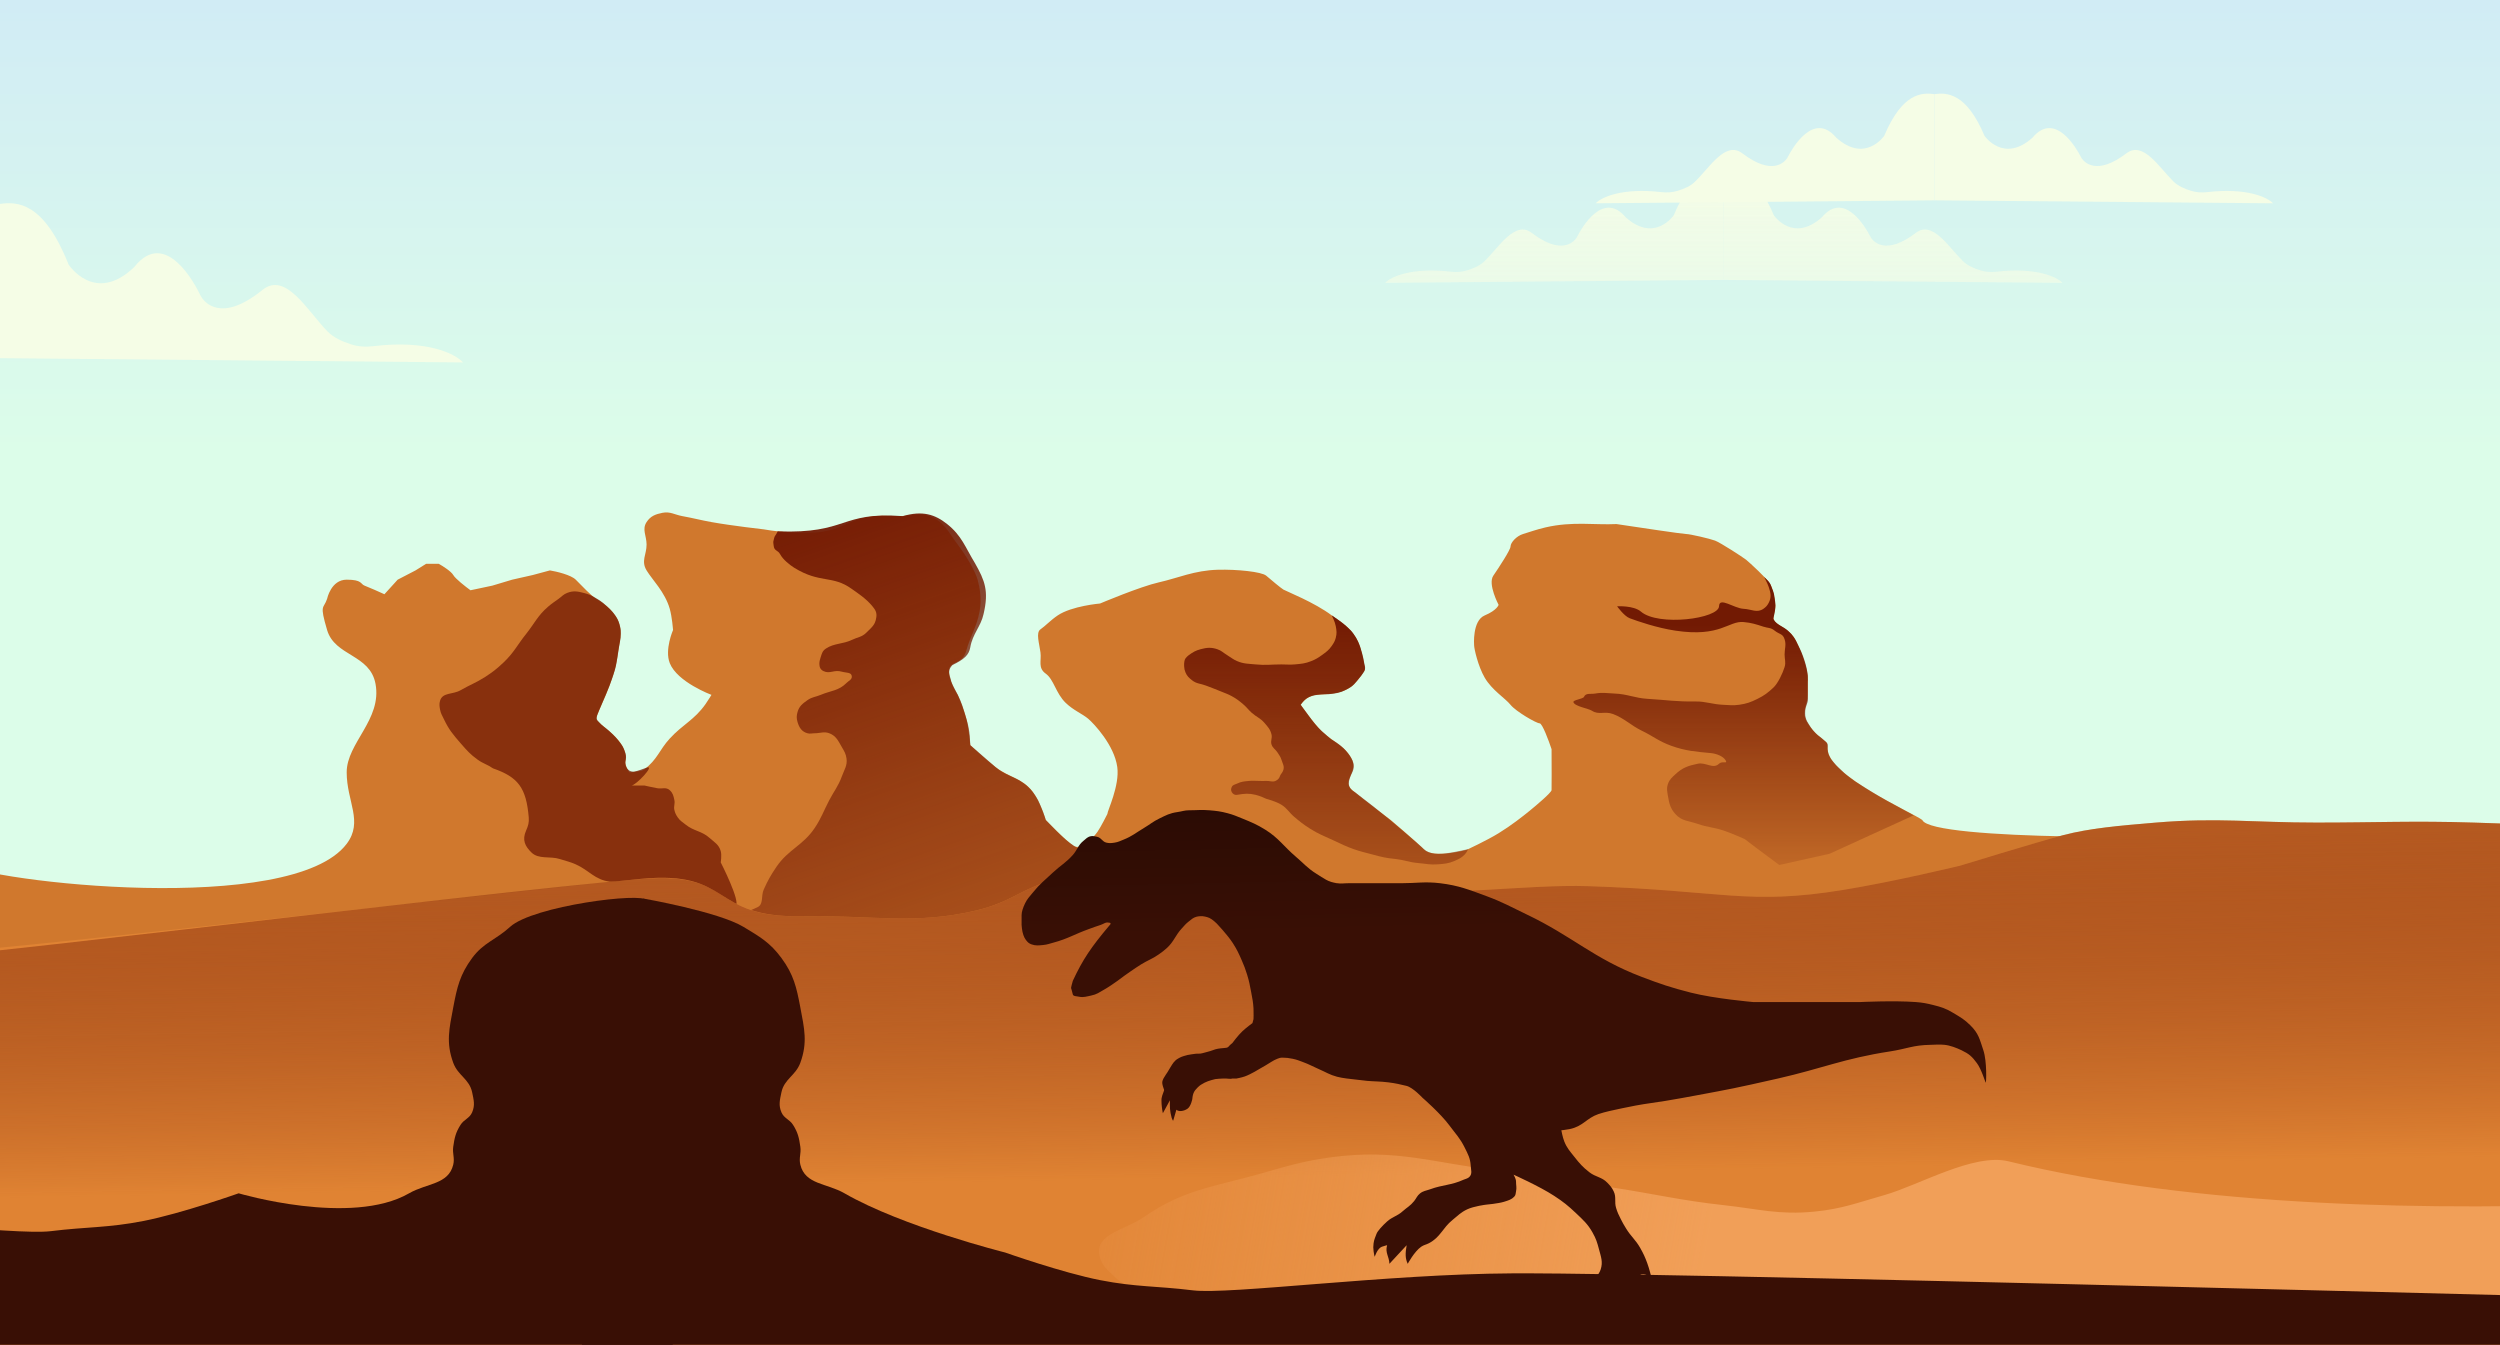 <svg width="7689" height="4136" viewBox="0 0 7689 4136" fill="none" xmlns="http://www.w3.org/2000/svg">
<rect x="0" y="0" width="7689" height="4136" fill="#808080" stroke="none"/>
<g clip-path="url(#clip0_894_2655)">
<rect width="7689" height="4136" fill="url(#paint0_linear_894_2655)"/>
<path d="M1066.27 1782.85C1114.53 1782.85 1108.21 1796.29 1121.24 1801.17C1134.27 1806.06 1167.39 1820.85 1182.33 1827.64L1223.05 1782.85L1278.02 1754.34L1310.6 1733.98H1349.29C1361.5 1740.77 1387.57 1757.19 1394.08 1768.59C1400.6 1780 1432.09 1804.57 1447.02 1815.42L1514.21 1801.17L1575.29 1782.85L1638.41 1768.59L1691.35 1754.34C1711.71 1757.74 1756.1 1768.19 1770.76 1782.85C1789.09 1801.17 1819.63 1833.75 1833.88 1841.89C1848.13 1850.04 1883.67 1873.1 1899.04 1905.01C1918.36 1945.13 1904.28 1974.82 1899.04 2019.04C1889.75 2097.44 1833.88 2194.14 1833.88 2210.43C1833.88 2226.72 1935.69 2275.59 1923.47 2340.74C1920.83 2354.83 1935.69 2375.36 1935.69 2375.36C1935.69 2375.36 1971.82 2373.69 1980.48 2367.21C2022.46 2335.78 2027.05 2307.29 2059.89 2271.51C2100.2 2227.6 2135.52 2214.38 2169.84 2165.64C2177.46 2154.82 2188.16 2137.13 2188.16 2137.13C2188.16 2137.13 2082.96 2098 2059.89 2039.4C2043.58 1997.96 2070.07 1937.59 2070.07 1937.59C2070.07 1937.59 2067 1897.19 2059.89 1872.44C2045.02 1820.66 2006.27 1783.53 1988.62 1754.34C1970.98 1725.16 1988.62 1705.94 1988.62 1674.93C1988.62 1647.9 1973.83 1628.33 1988.62 1605.71C2000.72 1587.21 2015.83 1581.54 2037.49 1577.2C2061.2 1572.45 2074.78 1583.05 2098.58 1587.38C2133.71 1593.77 2153.02 1599.35 2188.16 1605.71C2250.57 1616.99 2349.02 1628.1 2349.02 1628.1C2349.02 1628.1 2483.07 1652.86 2562.81 1628.1C2598.82 1616.92 2617.79 1602.38 2654.43 1593.49C2698.48 1582.81 2721.1 1587.38 2766.42 1587.38C2802.2 1587.38 2824.2 1575.76 2858.04 1587.38C2903.78 1603.09 2916.32 1636.45 2945.6 1674.93C2974.92 1713.47 2999.89 1758.41 3006.68 1782.85C3013.47 1807.28 3019.86 1842.86 3012.79 1880.58C3003.37 1930.87 2984.28 1955.92 2972.07 2000.71C2959.85 2045.51 2922.66 2031.47 2919.13 2059.76C2915.17 2091.45 2945.6 2137.13 2945.6 2137.13C2945.6 2137.13 2964.52 2180.95 2972.07 2210.43C2980.04 2241.59 2984.28 2291.88 2984.28 2291.88C2984.28 2291.88 3030.01 2334.57 3061.66 2359.07C3103.85 2391.74 3142.85 2392.32 3175.68 2434.4C3198.87 2464.13 3216.4 2521.96 3216.4 2521.96C3216.4 2521.96 3276.8 2585.08 3301.92 2601.36C3327.03 2617.65 3365.04 2572.86 3375.22 2558.61C3385.4 2544.35 3405.76 2503.63 3405.76 2503.63C3405.76 2493.86 3444.09 2416.24 3436.3 2359.07C3427.14 2291.91 3364.36 2225.36 3346.71 2210.43C3329.07 2195.5 3301.21 2184.63 3277.48 2161.56C3247.12 2132.05 3241.2 2089.75 3216.4 2071.97C3191.6 2054.2 3203.41 2032.84 3200.11 2006.82C3196.61 1979.21 3185.18 1945.74 3200.11 1935.56C3215.04 1925.37 3231.02 1907.65 3253.05 1892.8C3296.43 1863.55 3383.36 1856.15 3383.36 1856.15C3383.36 1856.15 3506.89 1803.89 3564.57 1790.99C3622.26 1778.1 3673.45 1754.19 3745.79 1752.31C3804.25 1750.78 3880.17 1758.41 3894.43 1770.63C3908.68 1782.85 3939.22 1808.5 3947.36 1813.39C3955.51 1818.28 4043.56 1853.03 4096 1892.8C4126.94 1916.26 4148.69 1927.08 4169.3 1959.99C4190.81 1994.33 4197.81 2059.76 4197.81 2059.76C4197.81 2059.76 4177.23 2095.1 4157.08 2110.66C4122.14 2137.67 4077 2133.74 4047.13 2137.13C4017.27 2140.52 4000.3 2167.67 4000.3 2167.67C4000.3 2167.67 4040.41 2226.1 4067.49 2251.15C4105.24 2286.06 4140.66 2296.22 4159.12 2338.71C4175.28 2375.9 4125.86 2402.5 4159.12 2430.33C4192.38 2458.16 4277.21 2521.96 4277.21 2521.96C4277.21 2521.96 4352.55 2585.75 4381.06 2613.58C4409.56 2641.41 4511.37 2613.58 4511.37 2613.58C4511.37 2613.58 4572.43 2585.2 4609.1 2562.68C4648.41 2538.54 4683.08 2511.1 4704.8 2493.45C4726.52 2475.8 4770.36 2438.48 4771.99 2430.33C4771.99 2430.33 4772.67 2342.78 4771.99 2304.09C4763.17 2277.62 4743.48 2224.68 4735.34 2224.68C4725.16 2224.68 4662.04 2188.03 4645.75 2167.67C4629.46 2147.31 4588.99 2123.07 4566.34 2084.19C4545.71 2048.78 4533.76 1994.6 4533.76 1984.42C4533.76 1984.42 4527.66 1909.09 4566.34 1892.8C4605.03 1876.51 4609.1 1860.22 4609.1 1860.22C4609.1 1860.22 4575.17 1796.42 4592.81 1770.63C4610.46 1744.84 4645.75 1690.81 4645.75 1681.04C4645.75 1668.82 4664.07 1648.46 4684.44 1642.36C4704.8 1636.25 4726.21 1628.33 4753.66 1621.99C4836.66 1602.85 4905.01 1615.21 4971.53 1611.81C5038.72 1621.99 5175.55 1642.36 5185.32 1642.36C5197.54 1642.36 5258.62 1656.61 5274.91 1662.72C5291.2 1668.82 5360.43 1713.62 5370.61 1721.76C5380.79 1729.91 5435.76 1780.81 5443.91 1795.06C5452.05 1809.32 5458.16 1837.82 5460.19 1860.22C5462.23 1882.62 5445.94 1898.91 5460.19 1913.16C5474.45 1927.41 5500.92 1935.56 5517.21 1959.99C5533.49 1984.42 5559.96 2057.72 5559.96 2084.19V2137.13C5559.96 2167.67 5537.57 2190.07 5559.96 2224.68C5582.36 2259.3 5602.72 2269.48 5610.87 2277.62C5619.01 2285.77 5620.81 2281.6 5621.05 2304.09C5621.92 2385.28 5883.05 2499.88 5912.21 2521.96C5938.8 2586.81 6766.69 2578.05 6793.5 2562.68C6830.64 2541.39 6858.66 2607.47 6956.39 2650.23C7054.12 2692.99 7172.22 2754.07 7200.72 2770.36C7223.53 2783.39 6493.86 3429.38 6618.74 3704.94L-156 3752.5L-128.444 2654.68C-139.607 2648.03 -140.219 2641.95 -128 2637L-128.444 2654.68C-29.532 2713.65 897.718 2818.36 1066.27 2595.26C1118.03 2526.73 1066.27 2465.62 1066.27 2375.36C1066.27 2285.09 1175.19 2213.34 1155 2103.5C1138.12 2011.62 1030 2019.04 1006 1937.59C982 1856.15 995.141 1874.47 1006 1841.89C1006 1841.89 1018 1782.85 1066.27 1782.85Z" fill="#D0782D"/>
<path d="M2892.66 2937.32C2955.22 2942.23 2950.56 2982.04 3012.79 2973.98C3070.78 2966.46 3096.98 2938.75 3151.24 2916.96C3205.92 2895.01 3313.74 2952.19 3360.96 2916.96C3383.05 2900.49 3780.6 2939.34 3796.69 2916.96C3832.29 2867.45 3768.18 2876.24 3768.18 2876.24C3737.11 2907.65 3552.36 2750 3316.17 2609.51C3279.43 2587.66 3263.87 2570.81 3216.4 2521.96C3216.4 2521.96 3210.06 2500.3 3204.18 2487.34C3197.11 2471.75 3196.47 2466.24 3187.89 2452.73C3175.51 2433.21 3165.98 2421.37 3147.17 2407.94C3118.67 2387.58 3090.43 2384.01 3061.65 2359.07C3031.11 2332.6 2984.28 2291.88 2984.28 2291.88C2982.67 2248.71 2979.05 2231.14 2965.96 2190.07C2950.66 2133.65 2928.29 2113.86 2923.2 2086.23C2916.66 2066.98 2917.74 2057.96 2929.31 2045.51C2964.85 2027.92 2980.21 2014.97 2984.28 1990.53C2990.98 1950.33 3017.04 1925.84 3025 1888.73C3041.81 1817.63 3029.07 1785.83 2998.53 1731.95C2968.54 1682.8 2958.09 1647.66 2913.02 1611.82C2875.49 1581.97 2837.3 1569.75 2776.6 1587.38C2581.13 1573.13 2609.64 1642.36 2391.77 1634.21C2391.77 1634.21 2388.88 1641.16 2383.63 1648.47C2380.92 1652.23 2381.06 1656.3 2379.56 1660.68C2377.24 1667.46 2378.79 1671.89 2379.56 1679.01C2381.29 1695.02 2392.45 1691.21 2399.92 1705.48C2407.59 1720.14 2428.6 1737.51 2442.68 1746.2C2522.76 1795.65 2559.74 1767.89 2619.82 1811.36C2639.41 1825.53 2662.58 1839.86 2682.94 1864.29C2692.61 1875.9 2697.33 1883.96 2695.15 1898.91C2691.71 1922.58 2681.42 1928.72 2664.61 1945.74C2650.87 1959.65 2637.39 1959.55 2619.82 1968.14C2592.97 1981.25 2565.23 1977.98 2540.41 1994.61C2529.58 2001.86 2528.16 2008.68 2524.12 2021.07C2521.9 2027.88 2520.05 2034.28 2520.05 2041.44C2520.05 2051.77 2523.35 2059.38 2532.27 2063.83C2552.63 2074.01 2564.89 2058.62 2589.28 2065.87C2601.89 2069.62 2618.91 2066.99 2619.82 2080.12C2620.52 2090.28 2610.69 2093.24 2603.53 2100.48C2579.52 2124.77 2555.61 2123.9 2524.12 2137.13C2508.33 2143.77 2497.36 2143.5 2483.4 2153.42C2468.21 2164.21 2457.79 2172.11 2452.86 2190.07C2449.7 2201.57 2449.51 2209.17 2452.86 2220.61C2457.92 2237.92 2466.02 2250.44 2483.4 2255.23C2491.83 2257.55 2497.05 2255.23 2505.8 2255.23C2523.29 2255.23 2534.23 2249.03 2550.59 2255.23C2571.65 2263.2 2577.97 2278.51 2589.28 2297.99C2596.62 2310.63 2601.53 2318.12 2603.53 2332.6C2606.56 2354.57 2596.84 2366.72 2589.28 2387.58C2578.24 2418 2565.66 2432.23 2550.59 2460.88C2533.04 2494.24 2526.75 2515.05 2505.8 2546.39C2469.22 2601.08 2424.57 2612.04 2387.7 2666.52C2370.35 2692.17 2361.66 2707.48 2349.02 2735.75C2339.67 2756.65 2349.65 2781.6 2328.65 2790.72C2117.41 2882.47 2072 2911.14 2157.62 2908.82C2170.04 2908.48 2169.28 2924.39 2177.98 2933.25C2191.47 2946.99 2199.81 2954.51 2216.67 2963.79C2288.14 3003.16 2540.44 2927.69 2619.82 2908.82C2655.48 2900.34 2687.18 2920.58 2723.66 2916.96C2789.81 2910.41 2826.86 2932.17 2892.66 2937.32Z" fill="url(#paint1_linear_894_2655)"/>
<path d="M5401.15 2607.47L5472.41 2660.41L5627.16 2625.8L5885.74 2507.7L5800.23 2460.87C5766.83 2442.58 5706.57 2403.86 5706.57 2403.86C5706.57 2403.86 5680.68 2386.79 5663.81 2369.25C5657.94 2363.14 5649.39 2356.4 5643.45 2348.89C5637.43 2341.27 5630.95 2335.42 5627.16 2326.49C5624.89 2321.16 5623.09 2318.34 5623.09 2316.31C5623.09 2313.13 5620.04 2305.55 5621.05 2300.02C5621.5 2297.55 5621.49 2292.18 5621.05 2289.84C5619.89 2283.74 5613.69 2280.27 5608.83 2275.59C5600.33 2267.37 5592.23 2263.38 5584.4 2255.23C5574.92 2245.36 5571.34 2240.89 5564.04 2228.76C5559.46 2221.14 5556.2 2216.97 5553.86 2208.39C5552.38 2202.97 5551.74 2199.76 5551.82 2194.14C5551.93 2186.81 5551.8 2183.54 5553.86 2175.82C5555.88 2168.25 5558.74 2163.19 5559.97 2155.46C5560.71 2150.74 5559.97 2148.01 5559.97 2143.24V2096.41C5559.97 2096.41 5560.82 2087.59 5559.97 2078.08C5558.49 2061.76 5554.8 2046.86 5549.78 2031.25C5543.45 2011.57 5538.7 2000.86 5529.42 1982.39C5524.95 1973.48 5522.93 1968.14 5517.21 1959.99C5511.06 1951.23 5506.9 1946.71 5498.88 1939.63C5483.24 1925.82 5465.76 1922.41 5456.12 1907.05C5453.4 1902.71 5454.33 1901.43 5454.33 1901.43C5454.33 1901.43 5460.45 1878.03 5460.44 1862.74C5460.43 1853.96 5459.31 1848.53 5458.16 1839.86C5456.51 1827.4 5454.97 1820.87 5450.02 1809.32C5446.51 1801.15 5446.02 1796.76 5439.84 1788.96C5435.65 1783.67 5425.58 1774.7 5425.58 1774.7C5425.58 1774.7 5434.47 1789.59 5439.83 1805.24C5446.02 1823.3 5448.8 1837.26 5439.83 1854.11C5435.34 1862.57 5431.38 1866.94 5423.55 1872.44C5404.02 1886.13 5386.29 1873.58 5362.46 1872.44C5332.9 1871.01 5287.7 1834.71 5287.13 1864.29C5286.38 1903.03 5100.44 1927.16 5046.86 1881.06C5024.17 1861.54 4973.56 1864.78 4973.56 1864.78C4973.56 1864.78 4995.26 1895.04 5012.25 1901.43C5036.36 1910.48 5095.76 1931.06 5152.74 1939.63C5292.31 1960.6 5315.63 1908.99 5362.46 1913.16C5386.34 1915.29 5400.78 1919.91 5423.55 1927.41C5438.74 1932.42 5445.72 1929.56 5458.16 1939.63C5472.75 1951.44 5482.92 1948.24 5488.7 1966.1C5494.34 1983.5 5488.7 1994.64 5488.7 2012.93C5488.7 2028.04 5493.19 2037.19 5488.7 2051.61C5482.84 2070.48 5468.72 2101.21 5454.33 2114.73C5437.29 2130.75 5426.38 2138.89 5405.46 2149.35C5384.55 2159.81 5371.61 2164.42 5348.45 2167.67C5329.55 2170.33 5318.65 2168.52 5299.58 2167.67C5266.77 2166.21 5245.52 2157.13 5216.1 2157.49C5154.04 2158.26 5129.13 2153.11 5067.23 2149.35C5027.34 2146.93 5005.35 2134.52 4965.42 2133.06C4942.38 2132.22 4929.07 2128.98 4906.37 2133.06C4892.51 2135.55 4877.28 2130.28 4871.76 2143.24C4868.95 2149.82 4837.3 2152.62 4839.18 2159.53C4842.73 2172.55 4884.84 2178.7 4896.19 2186C4917.85 2199.93 4934.97 2186.27 4961.35 2196.18C4995.3 2208.94 5016.73 2231.51 5048.9 2247.08C5085.85 2264.96 5101.26 2279.74 5140.53 2293.91C5184.14 2309.65 5216.53 2311.95 5262.69 2316.31C5277.73 2317.73 5300.05 2325.56 5307.49 2338.71C5314.33 2350.79 5297.1 2339.23 5287.13 2348.89C5268.84 2366.58 5246.9 2343.78 5221.97 2348.89C5192.7 2354.88 5174.47 2360.95 5152.74 2381.46C5142.45 2391.18 5135.24 2396.69 5130.35 2409.97C5124.85 2424.89 5127.73 2435.01 5130.35 2450.69C5134.04 2472.83 5137.88 2486.81 5152.74 2503.63C5172.31 2525.77 5194.08 2524.41 5221.97 2534.17C5252.19 2544.74 5271.03 2544.35 5301.38 2554.53C5327.42 2563.27 5366.53 2581 5366.53 2581L5401.15 2607.47Z" fill="url(#paint2_linear_894_2655)"/>
<path d="M4108.22 1925.37C4105.73 1912.02 4096 1892.8 4096 1892.8C4096 1892.8 4115.45 1905.38 4130.61 1917.23C4137.76 1922.81 4146.62 1931.16 4153.01 1937.59C4157.39 1942 4158.93 1943.84 4163.19 1949.81C4168.98 1957.92 4173.3 1965.18 4177.45 1974.24C4183.72 1987.96 4185.32 1995.88 4189.66 2010.89C4192.67 2021.28 4193.79 2028.76 4195.77 2039.4C4197.23 2047.25 4199.74 2052.01 4197.81 2059.76C4196.25 2065.98 4193.37 2067.94 4189.66 2074.01C4185.52 2080.8 4179.48 2086.23 4173.37 2094.37C4168.6 2100.73 4161.61 2108.21 4155.05 2112.7C4148.86 2116.93 4143.43 2119.51 4136.72 2122.88C4128.4 2127.05 4123.91 2128.79 4114.33 2131.02C4103.24 2133.61 4085.82 2135.09 4085.82 2135.09C4085.82 2135.09 4064.57 2134.94 4051.21 2137.13C4043.97 2138.32 4039.79 2138.74 4032.88 2141.2C4026.18 2143.59 4022.36 2145.18 4016.59 2149.35C4008.83 2154.95 4000.3 2167.67 4000.3 2167.67L4034.92 2214.5C4034.92 2214.5 4050.95 2235.67 4063.42 2247.08C4073.04 2255.88 4093.97 2273.55 4093.97 2273.55C4093.97 2273.55 4122.98 2289.63 4138.76 2308.16C4154.36 2326.48 4172.03 2348.87 4159.12 2375.36C4146.22 2401.84 4140.74 2421.51 4167.27 2436.44C4251.89 2500.52 4293.47 2536.86 4372.91 2605.44C4401.42 2638.01 4448.25 2625.8 4515.44 2611.54C4515.44 2611.54 4510.8 2622.13 4505.26 2627.83C4494.81 2638.6 4486.47 2642.28 4472.68 2648.19C4454.05 2656.19 4441.99 2656.83 4421.78 2658.37C4397.94 2660.2 4385.25 2656.43 4360.7 2654.3C4334.13 2652 4315.65 2644.37 4293.5 2642.09C4261.66 2638.8 4251.08 2636.27 4220.2 2627.83C4197.87 2621.73 4185.02 2619.26 4163.19 2611.54C4138.68 2602.88 4125.7 2595.99 4102.11 2585.07C4073.06 2571.63 4055.81 2565.61 4028.81 2548.42C4008.68 2535.62 3998.11 2527.23 3979.94 2511.77C3964.09 2498.29 3958.89 2486.18 3941.26 2475.12C3924.62 2464.69 3894.43 2456.8 3894.43 2456.8C3894.43 2456.8 3875.1 2447.59 3861.85 2444.58C3840.14 2439.65 3829.27 2440.51 3804.84 2444.58C3797.82 2445.75 3792.08 2442.61 3788.55 2436.44C3785.39 2430.92 3785.72 2425.85 3788.55 2420.15C3791.88 2413.43 3798.06 2413.19 3804.84 2409.97C3818.08 2403.67 3826.9 2403.26 3841.49 2401.82C3853.36 2400.66 3860.1 2401.82 3872.03 2401.82C3880.78 2401.82 3885.7 2402.43 3894.43 2401.82C3904.86 2401.1 3913.44 2406.21 3922.93 2401.82C3930.15 2398.49 3934.51 2394.41 3937.19 2385.54C3938.33 2381.73 3945.53 2375.19 3947.37 2367.21C3950.1 2355.36 3945.75 2351.09 3941.26 2336.67C3938.29 2327.16 3934.37 2322.69 3929.04 2314.27C3922.65 2304.2 3914.49 2301.15 3910.71 2289.84C3906.94 2278.52 3913.4 2270.92 3910.71 2259.3C3906.94 2242.95 3899.29 2235.33 3888.32 2222.65C3875.72 2208.09 3863.91 2205.01 3849.63 2192.11C3838.79 2182.3 3834.29 2175.11 3823.16 2165.64C3810.56 2154.91 3803.03 2149.2 3788.55 2141.2C3776.39 2134.49 3768.78 2132.31 3755.97 2126.95C3737.85 2119.37 3727.46 2115.69 3709.14 2108.62C3692.47 2102.19 3680.42 2103.39 3666.38 2092.34C3656.62 2084.65 3650.79 2079.37 3646.02 2067.9C3643.2 2061.13 3642.43 2056.89 3641.95 2049.58C3641.26 2039.14 3642.91 2029.17 3646.02 2025.14C3649.13 2021.12 3652.07 2017.94 3656.2 2014.96C3669.19 2005.61 3677.38 2000.71 3692.85 1996.64C3712.08 1991.58 3724.88 1990.4 3743.75 1996.64C3756.96 2001 3762.37 2007.81 3774.3 2014.96C3786.22 2022.12 3792.04 2027.84 3804.84 2033.29C3825.65 2042.15 3839.35 2041.16 3861.85 2043.47C3892.7 2046.63 3910.25 2043.47 3941.26 2043.47C3957.16 2043.47 3966.14 2044.85 3981.98 2043.47C4002.17 2041.71 4014.06 2040.82 4032.88 2033.29C4046.43 2027.86 4053.62 2023.5 4065.46 2014.96C4078.69 2005.42 4086.73 1999.89 4096 1986.46C4102.06 1977.68 4105.41 1972.32 4108.22 1962.02C4111.98 1948.22 4110.84 1939.45 4108.22 1925.37Z" fill="url(#paint3_linear_894_2655)"/>
<path d="M1988.63 2361.1C2016.96 2350.62 1956.03 2415.72 1941.8 2416.08H1982.52C1982.52 2416.08 2006.26 2421.5 2021.2 2424.22C2036.57 2427.02 2048.31 2419.84 2059.89 2430.33C2069.56 2439.08 2071.4 2447.83 2074.07 2460.52L2074.14 2460.87C2076.6 2472.54 2071.35 2479.82 2074.14 2491.41C2076.4 2500.75 2078.92 2505.87 2084.32 2513.81C2091.61 2524.51 2098.66 2528.11 2108.76 2536.21C2134.31 2556.68 2157.59 2555.17 2182.06 2576.93C2197.65 2590.8 2211.03 2597.56 2216.67 2617.65C2220.33 2630.66 2216.67 2652.26 2216.67 2652.26C2216.67 2652.26 2279.01 2774.23 2262.5 2786C2233.91 2806.37 2129.42 2707.72 2094.5 2711.31C2066.03 2714.24 2049.83 2711.31 2021.2 2711.31H1941.8C1915.56 2711.31 1900.66 2714.39 1874.6 2711.31C1829.66 2706 1812.07 2676.86 1770.76 2658.37C1752.91 2650.38 1741.02 2648.33 1721.9 2642.08C1691.77 2632.25 1656.89 2643.99 1634.34 2621.72C1615.32 2602.94 1604.94 2584.08 1618.05 2554.53C1624.51 2540 1627.55 2529.65 1626.2 2513.81C1618.46 2422.89 1593.87 2390.26 1516.25 2363.14C1499.03 2351.1 1486.51 2348.88 1469.42 2336.67C1446.46 2320.26 1435.65 2307.82 1417.39 2286.81L1416.48 2285.76C1393.61 2259.46 1380.46 2243.98 1365.58 2212.46C1360.09 2200.85 1355.53 2194.59 1353.36 2181.92C1351.62 2171.73 1350.55 2165.4 1353.36 2155.45C1360.91 2128.76 1392.46 2136.76 1416.48 2122.88C1445.31 2106.21 1463.82 2100.19 1491.82 2082.15C1515.55 2066.86 1528.28 2056.84 1548.83 2037.36C1580.46 2007.37 1590.87 1983.88 1618.05 1949.81C1644.16 1917.09 1653.56 1893.67 1685.25 1866.33C1697.29 1855.94 1704.9 1851.16 1717.82 1841.89C1728.04 1834.56 1732.58 1828.15 1744.29 1823.57C1762.8 1816.32 1775.97 1818.51 1795.2 1823.57C1810.67 1827.64 1815.95 1829.82 1829.81 1837.82C1833.83 1840.14 1836.06 1841.47 1839.99 1843.93C1850.66 1850.59 1858.05 1856.76 1868.5 1866.33C1879.7 1876.59 1886.49 1884.26 1894.97 1896.87C1901.91 1907.2 1904.49 1915.98 1907.18 1927.41C1909.55 1937.47 1909.16 1941.02 1909.22 1949.81C1909.32 1965.89 1905.22 1978.66 1903.11 1994.6C1901.32 2008.09 1901.08 2009.21 1899.04 2021.07C1895.56 2041.22 1894.6 2051.78 1886.82 2074.01C1882.82 2085.44 1879.38 2096.7 1874.6 2108.62L1874.6 2108.64C1866.65 2128.51 1862.39 2139.17 1854.24 2157.49C1847.29 2173.14 1837.95 2196.18 1837.95 2196.18C1837.95 2196.18 1833.45 2206.14 1835.92 2212.46C1837.77 2217.21 1839.49 2217.55 1842.03 2220.61C1852.47 2233.24 1862.49 2238.07 1874.6 2249.11C1889.98 2263.14 1899.51 2273.35 1911.25 2289.84C1917.66 2298.84 1920.46 2307.08 1923.47 2316.31C1926.68 2326.13 1925.51 2332.6 1923.47 2342.78C1922.52 2347.52 1924.87 2373.32 1947.9 2373.32C1951.98 2373.32 1960.29 2371.59 1988.63 2361.1Z" fill="#721903" fill-opacity="0.76"/>
<path d="M1424.08 1114.75C954.661 1110.36 12.651 1101.57 0 1101.57V627.17C51.833 619.849 134.238 620.142 210.845 813.417C210.845 813.417 291.318 937.992 412.906 821.324C510.204 697.861 602.937 880.307 615.323 906.19C616.301 908.233 617.172 910.158 618.338 912.1C627.656 927.63 678.685 995.902 807.362 891.606C878.192 834.196 945.225 955.222 1006.31 1018.41C1025.74 1038.5 1051.79 1049.8 1078.3 1058.64C1100.57 1066.07 1124.3 1067.66 1147.59 1064.8C1314.15 1044.33 1400.79 1088.4 1424.08 1114.75Z" fill="#F5FDE6"/>
<path d="M6343.3 870.01C5999.94 866.985 5310.9 860.935 5301.65 860.935V534.237C5339.56 529.195 5399.84 529.397 5455.87 662.496C5455.87 662.496 5514.74 748.285 5603.67 667.941C5673.6 584.398 5740.31 704.25 5751.21 725.357C5752.28 727.448 5753.26 729.486 5754.58 731.434C5762.88 743.686 5800.71 786.156 5892.2 716.341C5943.78 676.983 5992.6 759.406 6037.12 803.074C6051.76 817.437 6071.07 825.311 6090.64 831.453C6106.78 836.519 6123.86 837.613 6140.67 835.657C6262.75 821.449 6326.25 851.842 6343.3 870.01Z" fill="url(#paint4_linear_894_2655)"/>
<path d="M4260 870.01C4603.36 866.985 5292.4 860.935 5301.65 860.935V534.237C5263.74 529.195 5203.46 529.397 5147.43 662.496C5147.43 662.496 5088.57 748.285 4999.63 667.941C4929.7 584.398 4862.99 704.25 4852.1 725.357C4851.02 727.448 4850.04 729.486 4848.72 731.434C4840.42 743.686 4802.59 786.156 4711.1 716.341C4659.53 676.983 4610.7 759.406 4566.18 803.074C4551.54 817.437 4532.24 825.311 4512.67 831.453C4496.52 836.519 4479.44 837.613 4462.63 835.657C4340.55 821.449 4277.06 851.842 4260 870.01Z" fill="url(#paint5_linear_894_2655)"/>
<path d="M6990.98 625.268C6647.62 622.243 5958.58 616.193 5949.33 616.193V289.495C5987.24 284.453 6047.51 284.655 6103.55 417.754C6103.55 417.754 6162.41 503.543 6251.35 423.199C6321.28 339.656 6387.98 459.508 6398.88 480.615C6399.96 482.706 6400.93 484.744 6402.26 486.692C6410.56 498.944 6448.38 541.414 6539.87 471.599C6591.45 432.241 6640.27 514.664 6684.8 558.332C6699.44 572.695 6718.74 580.569 6738.31 586.711C6754.45 591.777 6771.54 592.871 6788.34 590.915C6910.43 576.707 6973.92 607.1 6990.98 625.268Z" fill="#F5FDE6"/>
<path d="M4907.67 625.268C5251.04 622.243 5940.07 616.193 5949.33 616.193V289.495C5911.41 284.453 5851.14 284.655 5795.1 417.754C5795.1 417.754 5736.24 503.543 5647.3 423.199C5577.37 339.656 5510.67 459.508 5499.77 480.615C5498.69 482.706 5497.72 484.744 5496.4 486.692C5488.09 498.944 5450.27 541.414 5358.78 471.599C5307.2 432.241 5258.38 514.664 5213.86 558.332C5199.21 572.695 5179.91 580.569 5160.34 586.711C5144.2 591.777 5127.12 592.871 5110.31 590.915C4988.23 576.707 4924.73 607.1 4907.67 625.268Z" fill="#F5FDE6"/>
<path d="M1970.5 2703.09C1480.22 2750.31 -421.608 2975.9 -444.5 2945V4260.9L9164 4362.57V2773.23C9164 2773.23 8944.53 2731.18 8804.8 2703.09C8555 2652.87 8430.14 2602.85 8169.79 2568.78C7957.87 2541.05 7831.95 2537.06 7615.31 2530.2L7608.54 2529.98C7419.8 2524 7313.39 2529.98 7124.27 2529.98C6931.39 2529.98 6820.62 2514.02 6630.37 2529.98C6516.48 2539.54 6426.18 2547.39 6344.94 2568.78C6263.69 2590.17 6027.43 2662.8 6027.43 2662.8C6027.43 2662.8 5821.99 2712.34 5666.65 2737.42C5373.69 2784.71 5302.03 2738.98 4883.52 2725.48C4697.71 2719.48 4428.79 2758.74 4247.48 2737.42C4063.02 2715.73 3973.69 2674.32 3785.65 2662.8L3784.83 2662.75C3664.73 2655.39 3593.49 2651.03 3474.56 2662.8C3383.23 2671.84 3332.59 2681.43 3250.06 2703.09C3141.58 2731.56 3113.54 2773.58 3003.11 2800.09C2813.93 2845.52 2676.99 2813.95 2467.52 2818C2179.67 2823.57 2256.89 2675.51 1970.5 2703.09Z" fill="#E08333"/>
<path d="M1976.5 2703C1464.98 2744.13 -463.908 2991.98 -465.5 2960L-784 4298.4L9164 4362.57V2773.23C9164 2773.23 8944.53 2731.18 8804.8 2703.09C8555 2652.87 8430.14 2602.85 8169.79 2568.78C7957.87 2541.05 7831.95 2537.06 7615.32 2530.2L7608.54 2529.98C7419.8 2524 7313.39 2529.98 7124.27 2529.98C6931.39 2529.98 6820.62 2514.02 6630.37 2529.98C6516.48 2539.54 6426.18 2547.39 6344.94 2568.78C6263.69 2590.17 6027.43 2662.8 6027.43 2662.8C6027.43 2662.8 5821.99 2712.34 5666.65 2737.42C5373.69 2784.71 5302.03 2738.98 4883.53 2725.48C4697.71 2719.48 4428.79 2758.74 4247.48 2737.42C4063.02 2715.73 3973.69 2674.32 3785.65 2662.8L3784.83 2662.75C3664.73 2655.39 3593.5 2651.03 3474.56 2662.8C3383.23 2671.84 3332.59 2681.43 3250.06 2703.09C3141.58 2731.56 3113.54 2773.58 3003.11 2800.09C2813.93 2845.52 2676.99 2813.95 2467.52 2818C2179.67 2823.57 2263.29 2679.94 1976.5 2703Z" fill="url(#paint6_linear_894_2655)"/>
<path d="M9215.26 3571.81C9300.64 3506.08 9485.04 3629.7 9485.04 3629.7L9527.5 4308.88L3590.75 4117C3590.75 4117 3558.07 4065.84 3536.19 4033.68C3520.45 4010.54 3514.64 3995.01 3495.14 3974.95C3473.19 3952.36 3451.86 3950.31 3429.42 3928.22C3407.19 3906.32 3389.34 3894.22 3382.03 3863.89C3365.4 3794.87 3459.72 3783.75 3518.03 3743.25C3640.08 3658.47 3731.59 3650.78 3874.56 3610.31C3959.84 3586.17 4007.81 3570.89 4095.65 3559.1C4294.07 3532.48 4407.84 3576.6 4606.62 3600.42C4746.21 3617.15 4823.81 3631.64 4962.78 3652.92C5095 3673.16 5168.12 3691.86 5301.07 3706.53C5409.78 3718.52 5471.59 3737.19 5580.43 3726.44C5666.34 3717.96 5712.48 3699.08 5795.56 3675.61C5901.41 3645.71 6070.68 3545.55 6177.5 3571.81C7315.52 3851.51 9137.87 3631.38 9215.26 3571.81Z" fill="url(#paint7_linear_894_2655)"/>
<path d="M2286.93 2850.83C2209.15 2803.87 1978.5 2763.5 1978.5 2763.5L1784.01 4177.52L10022.5 4210.35L9989.67 4031.27C9989.67 4031.27 9815.94 4032.49 9704.63 4031.27C9082.37 4024.46 5271.58 3912.98 4649.3 3916.36C4265.86 3918.44 3779.97 3982.32 3668.83 3968.59C3557.69 3954.86 3493.68 3958.8 3383.79 3937.25C3267.06 3914.36 3091.3 3852.19 3091.3 3852.19C3091.3 3852.19 2775.42 3772.84 2597.33 3670.13C2542.58 3638.55 2476.36 3643.52 2461.53 3582.08C2456.47 3561.12 2464.56 3548.21 2461.53 3526.86C2457.65 3499.49 2453.94 3483.06 2439.14 3459.71C2428.11 3442.29 2411.39 3439.89 2403.33 3420.91C2393.99 3398.91 2398.5 3383.12 2403.33 3359.72C2411.86 3318.4 2447.08 3308.33 2461.53 3268.69C2484.28 3206.27 2473.85 3163.85 2461.53 3098.56C2449.72 3036.02 2441.07 2997.58 2403.33 2946.34C2368.45 2899 2337.26 2881.23 2286.93 2850.83Z" fill="#390F05"/>
<path d="M1568.58 2850.83C1639.57 2785.84 1978.85 2743.36 1988.5 2769L2071.49 4177.52L-2701 4210.35L-2668.17 4031.27C-2668.17 4031.27 -2494.44 4032.49 -2383.13 4031.27C-1760.87 4024.46 -1446.29 3730.92 -824 3734.3C-440.567 3736.38 45.326 3800.26 156.466 3786.53C267.605 3772.8 331.61 3776.74 441.502 3755.19C558.239 3732.3 734 3670.13 734 3670.13C734 3670.13 1080.08 3772.84 1258.17 3670.13C1312.92 3638.55 1379.14 3643.52 1393.97 3582.08C1399.03 3561.12 1390.95 3548.21 1393.97 3526.86C1397.85 3499.49 1401.56 3483.06 1416.36 3459.71C1427.4 3442.29 1444.12 3439.89 1452.17 3420.9C1461.51 3398.91 1457.01 3383.12 1452.17 3359.72C1443.64 3318.4 1408.42 3308.33 1393.97 3268.69C1371.22 3206.27 1381.65 3163.85 1393.97 3098.56C1405.78 3036.02 1414.43 2997.58 1452.17 2946.34C1487.05 2899 1525.2 2890.54 1568.58 2850.83Z" fill="#390F05"/>
<path d="M5048.27 3004.1C4901.65 2948.27 4836.87 2879.89 4695.26 2812.33C4647.59 2789.58 4621.74 2774.51 4572.16 2756.25C4517.77 2736.2 4486.7 2723.44 4429.15 2716.44C4382.83 2710.81 4356.33 2716.44 4309.67 2716.44H4146.75C4132.61 2716.44 4124.52 2718.58 4110.54 2716.44C4084.28 2712.43 4071.58 2701.46 4048.99 2687.5C4021.66 2670.61 4010.11 2655.83 3985.63 2635.03C3948.24 2603.25 3933.15 2577.75 3891.49 2551.81C3865.47 2535.6 3849.3 2528.99 3820.89 2517.43C3803.49 2510.36 3793.79 2505.99 3775.64 2501.15C3754.19 2495.44 3741.64 2493.97 3719.52 2492.11C3694.86 2490.02 3680.9 2492.11 3656.16 2492.11C3643.43 2492.11 3634.36 2495.77 3621.76 2497.53C3597.31 2500.96 3586.58 2507.32 3565.64 2517.43C3546.21 2526.82 3537.11 2535.33 3518.57 2546.38C3494.1 2560.97 3481.71 2572.07 3455.21 2582.56C3444.82 2586.68 3439.11 2589.93 3428.06 2591.61C3418.28 2593.1 3412.34 2593.93 3402.72 2591.61C3389.75 2588.48 3386.88 2575.88 3373.75 2573.52C3367.49 2572.39 3361.92 2570.65 3355.65 2571.71C3344.74 2573.56 3340.52 2579.42 3332.11 2586.18C3315.59 2599.47 3313.59 2613.74 3299.53 2629.6C3278.28 2653.59 3261.36 2661.96 3237.98 2683.88C3213.18 2707.12 3197.7 2718.89 3176.43 2745.39C3166.61 2757.63 3159.77 2763.85 3152.9 2777.96C3146.43 2791.22 3142.03 2804.49 3142.03 2814.14V2844.9C3142.03 2844.9 3143.11 2864.26 3147.46 2875.65L3147.77 2876.46C3149.85 2881.91 3151.24 2885.53 3154.71 2890.13C3160.42 2897.69 3163.86 2901.46 3172.81 2904.6C3185.64 2909.1 3194.93 2907.82 3209.02 2906.41C3221.3 2905.17 3227.86 2902.34 3239.79 2899.17C3283.69 2887.51 3305.64 2872.87 3348.41 2857.56C3362.51 2852.51 3370.31 2849.35 3384.61 2844.9C3394.44 2841.84 3399.91 2835.43 3409.96 2837.66C3412.14 2838.14 3414.15 2837.61 3415.39 2839.47C3417.14 2842.1 3411.77 2846.71 3411.77 2846.71C3355.23 2913.9 3330.04 2951.18 3299.53 3016.77C3297.12 3023.4 3294.1 3038.48 3294.1 3038.48C3294.1 3038.48 3298.32 3052.35 3299.53 3058.38C3300.74 3064.41 3311.35 3063.88 3319.44 3065.62C3331.88 3068.29 3343.2 3064.62 3355.65 3062C3373.93 3058.16 3380.87 3052.13 3395.47 3043.91C3421.79 3029.09 3458.84 3000.49 3458.84 3000.49C3458.84 3000.49 3489.21 2978.73 3509.52 2966.11C3530.23 2953.25 3543.92 2949.41 3563.83 2935.36C3574.11 2928.1 3579.91 2923.96 3589.18 2915.45C3610.73 2895.67 3614.58 2877.24 3634.43 2855.75C3642.57 2846.94 3646.7 2841.41 3656.16 2834.04C3664.67 2827.41 3669.31 2822.53 3679.69 2819.57C3686.18 2817.71 3695.37 2817.75 3697.51 2817.76L3697.79 2817.76C3699.24 2817.76 3711.05 2819.34 3719.52 2823.19C3729.08 2827.53 3741.24 2839.47 3741.24 2839.47C3741.24 2839.47 3775.19 2874.74 3791.93 2900.98C3804.33 2920.43 3809.86 2932.3 3819.08 2953.45C3826.32 2970.05 3830.02 2979.57 3835.38 2996.87C3841.81 3017.66 3844.07 3029.74 3848.05 3051.14C3851.7 3070.79 3854.19 3081.85 3855.29 3101.8C3855.99 3114.5 3855.29 3134.37 3855.29 3134.37L3852.03 3146.64C3852.03 3146.64 3833.29 3160.32 3821.31 3171.5C3807.64 3184.24 3790.1 3208.17 3790.1 3208.17C3790.1 3208.17 3783.33 3213.09 3778.09 3219.45C3772.67 3226.01 3752.28 3220.74 3729.51 3230.18C3722.21 3233.21 3705.39 3237.11 3697.79 3239.3C3689.61 3241.65 3684.49 3239.83 3676.07 3241.11C3666.75 3242.53 3661.76 3242.76 3652.54 3244.73C3645.48 3246.23 3634.43 3250.15 3634.43 3250.15C3632.02 3250.76 3627.52 3253.49 3623.57 3255.58C3616.89 3259.12 3613.14 3263.51 3609.69 3267.54L3609.09 3268.25C3605.47 3272.47 3590.99 3297.19 3590.99 3297.19C3590.99 3297.19 3579.52 3314.08 3578.31 3317.09C3577.11 3320.11 3575.15 3323.5 3574.69 3327.95C3574.18 3332.92 3576.5 3340.61 3576.5 3340.61C3576.5 3340.61 3578.92 3348.45 3580.12 3351.47C3581.33 3354.48 3574.34 3366.31 3572.58 3377.68C3571.66 3383.66 3572.67 3388.71 3572.58 3395.77C3572.52 3401.06 3574.09 3406.37 3574.39 3412.05C3574.62 3416.29 3576.5 3422.03 3576.5 3423.84L3598.23 3384.03C3597.63 3404.94 3597.79 3416.71 3603.66 3438.31C3604.5 3439.04 3606.5 3447.16 3608.35 3446.56L3618.14 3412.98C3625.15 3420.05 3641.42 3417.61 3652.41 3409.89C3662.92 3402.5 3667.02 3380.42 3667.02 3380.42C3667.02 3380.42 3667.86 3368.97 3670.64 3362.32C3673.83 3354.69 3677.23 3351.04 3683.01 3345.12C3690.33 3337.61 3695.75 3334.63 3705.03 3329.76C3716.91 3323.53 3737.62 3318.9 3737.62 3318.9C3744.26 3317.7 3753.15 3317.73 3762.56 3317.09C3773.92 3316.32 3783.46 3319.51 3790.1 3317.09H3802.95C3802.95 3317.09 3818.68 3314.2 3828.29 3310.78C3847.71 3303.88 3874.55 3287.02 3874.55 3287.02L3891.49 3277.29C3901.15 3271.26 3920.82 3259.2 3922.27 3259.2C3923.72 3259.2 3932.83 3252.85 3943.69 3252.85C3954.55 3252.85 3964.16 3253.88 3976.28 3256.47C3989.03 3259.18 3995.39 3262.05 4007.35 3266.44C4026.97 3273.62 4037.06 3279.86 4056.23 3288.15C4078.04 3297.58 4089.39 3305.54 4112.35 3311.67C4129.64 3316.28 4157.61 3318.9 4157.61 3318.9L4204.68 3324.33C4223.98 3326.14 4245.61 3325.77 4269.54 3328.83C4292.89 3331.82 4305.75 3334.86 4325.66 3339.69C4345.58 3344.51 4374.54 3375.87 4374.54 3375.87C4374.54 3375.87 4430.31 3424.16 4458.12 3461.83C4477.7 3488.35 4490.29 3500.1 4504.88 3529.65C4514.41 3548.95 4522.08 3562.16 4523.29 3584.85C4524.01 3598.33 4528.86 3609.34 4519.67 3619.23C4514.29 3625.02 4508.76 3625.01 4501.56 3628.27C4462.66 3645.89 4438.33 3643.18 4398.21 3657.82C4386 3662.28 4377.64 3662.43 4367.44 3670.48C4358.34 3677.66 4356.58 3684.96 4349.34 3694C4337.11 3709.26 4327.88 3712.95 4313.29 3725.97C4296.91 3740.59 4282.61 3742.11 4266.23 3756.73C4251.64 3769.74 4236.66 3786.28 4233.64 3794.72C4230.62 3803.16 4226.18 3811.93 4224.59 3823.67C4223.31 3833.11 4223.44 3838.61 4224.59 3848.07C4225.41 3854.89 4227 3863.47 4228.21 3865.28C4228.21 3865.28 4236.16 3839.69 4249.93 3834.52C4258.54 3831.29 4266.23 3829.81 4266.23 3829.81C4259.21 3852.78 4272.76 3864.64 4273.23 3886.99L4326.28 3829.81L4326.28 3829.8C4321.69 3855.89 4322.02 3870.85 4329.59 3886.99C4329.59 3886.99 4349.86 3849.1 4370.92 3834.52C4379.5 3828.58 4385.69 3828.41 4394.76 3823.67C4430.68 3804.87 4436.35 3777.23 4467.23 3752.2C4484.06 3738.57 4492.56 3728.91 4512.12 3719.62C4533.19 3709.61 4570.05 3705.14 4570.05 3705.14C4570.05 3705.14 4608 3701.83 4626.17 3696.1C4639.82 3691.79 4648.88 3689.18 4656.95 3680.74C4662.23 3675.21 4661.23 3671.04 4662.68 3664.46C4665.27 3652.73 4662.68 3645.71 4662.68 3633.7C4662.68 3625.22 4655.14 3612.87 4655.14 3612.87C4655.14 3612.87 4734.53 3648.26 4780.05 3678.01C4808.45 3696.57 4822.98 3708.32 4847.33 3731.4C4868.76 3751.71 4883.19 3764.48 4897.72 3790.17C4909.15 3810.41 4912.22 3821.09 4917.93 3842.64C4923.97 3865.44 4930.49 3881.4 4923.06 3904.15C4920.61 3911.66 4916.79 3917.63 4912.2 3924.05C4898.78 3942.82 4883.87 3939.3 4865.43 3948.5C4849.3 3956.54 4828.62 3964.78 4823.8 3968.4C4818.97 3972.02 4812.22 3976.21 4805.39 3981.95C4797.99 3988.17 4792.42 3994.93 4787.59 3999.16H4818.36C4811.93 4004.14 4808.43 4007.14 4805.69 4019.06L4847.33 4013.63C4834.78 4024.14 4829.88 4031 4827.42 4046.2C4827.42 4046.2 4867.99 4033.09 4895.91 4030.8C4919.86 4028.83 4934.75 4035.32 4959.57 4033.53C4970.94 4032.71 4978.35 4035.05 4988.53 4029.91C5000.17 4024.04 5002.99 4015.4 5010.26 4004.58C5025.7 3981.57 5019.67 3961.49 5033.79 3937.64C5037.68 3931.07 5038.25 3925.54 5044.65 3921.36C5056.15 3913.87 5079.05 3928.6 5079.05 3928.6C5079.05 3928.6 5072.49 3901.75 5066.37 3885.18C5059.37 3866.19 5054.59 3855.76 5044.65 3838.14C5030.48 3813.03 5016.24 3803.04 5001.2 3778.44C4994.44 3767.37 4990.66 3761.12 4984.91 3749.49C4978.46 3736.43 4974.6 3729.07 4970.43 3715.11C4964.7 3695.97 4971.69 3682.55 4963.19 3664.46C4957.6 3652.56 4952.4 3646.78 4943.27 3637.32C4926.53 3619.96 4907.79 3620.35 4888.66 3605.64C4867.67 3589.48 4858.09 3578.25 4841.9 3557.72C4828.3 3540.48 4819.3 3531.04 4811.12 3510.68C4805.95 3497.79 4802.07 3476.3 4802.07 3476.3C4802.07 3476.3 4817.62 3474.69 4827.41 3472.68C4869.23 3464.11 4879 3439.23 4915.82 3426.53C4935.94 3419.58 4968.62 3412.98 4968.62 3412.98C4968.62 3412.98 5006.04 3404.8 5030.17 3400.32C5066.05 3393.64 5086.5 3391.86 5122.49 3385.84C5162.16 3379.22 5184.34 3375.14 5223.87 3367.75C5319.68 3349.85 5332.46 3347.91 5468.26 3317.09C5604.06 3286.28 5671.01 3255.58 5812.21 3233.87C5865.43 3225.69 5883.34 3214.32 5937.18 3213.47C5954.15 3213.2 5963.75 3211.75 5980.63 3213.47C5997.87 3215.23 6017.44 3222.78 6033.07 3230.25C6056.07 3241.25 6065.44 3249.58 6080.45 3270.18C6094.23 3289.1 6105.44 3327.1 6107.29 3329.76C6109.07 3332.32 6111.47 3264.26 6100.05 3230.25C6088.63 3196.24 6085.51 3178.42 6059.92 3153.34C6041.59 3135.38 6032.28 3130.18 6005.92 3114.46C5983.91 3101.34 5971.02 3097.39 5946.18 3091.1C5925.51 3085.87 5913.12 3083.51 5891.87 3081.9C5825.6 3076.89 5721.7 3081.9 5721.7 3081.9H5392.23C5392.23 3081.9 5273.97 3071.67 5200.34 3052.95C5139.14 3037.4 5106.56 3026.3 5048.27 3004.1Z" fill="url(#paint8_linear_894_2655)"/>
</g>
<defs>
<linearGradient id="paint0_linear_894_2655" x1="3844.5" y1="0" x2="3844.5" y2="4136" gradientUnits="userSpaceOnUse">
<stop stop-color="#D1ECF5"/>
<stop offset="0.339" stop-color="#DCFDE9"/>
</linearGradient>
<linearGradient id="paint1_linear_894_2655" x1="2746.06" y1="1402.1" x2="3568.65" y2="3776.2" gradientUnits="userSpaceOnUse">
<stop stop-color="#721903"/>
<stop offset="1" stop-color="#721903" stop-opacity="0"/>
</linearGradient>
<linearGradient id="paint2_linear_894_2655" x1="5378.75" y1="1919.27" x2="5378.75" y2="2815.16" gradientUnits="userSpaceOnUse">
<stop stop-color="#721A03"/>
<stop offset="1" stop-color="#721903" stop-opacity="0"/>
</linearGradient>
<linearGradient id="paint3_linear_894_2655" x1="4079.71" y1="1892.8" x2="4079.71" y2="3226.45" gradientUnits="userSpaceOnUse">
<stop stop-color="#721A03"/>
<stop offset="1" stop-color="#721A03" stop-opacity="0"/>
</linearGradient>
<linearGradient id="paint4_linear_894_2655" x1="5301.65" y1="532.742" x2="5301.65" y2="1517.68" gradientUnits="userSpaceOnUse">
<stop stop-color="#F5FDE6"/>
<stop offset="1" stop-color="#F5FDE6" stop-opacity="0"/>
</linearGradient>
<linearGradient id="paint5_linear_894_2655" x1="5301.65" y1="532.742" x2="5301.65" y2="1517.68" gradientUnits="userSpaceOnUse">
<stop stop-color="#F5FDE6"/>
<stop offset="1" stop-color="#F5FDE6" stop-opacity="0"/>
</linearGradient>
<linearGradient id="paint6_linear_894_2655" x1="4797.5" y1="2522.89" x2="4815.53" y2="3606.84" gradientUnits="userSpaceOnUse">
<stop stop-color="#721903" stop-opacity="0.38"/>
<stop offset="1" stop-color="#E08333"/>
</linearGradient>
<linearGradient id="paint7_linear_894_2655" x1="5233.84" y1="3940.06" x2="3026.96" y2="3559.19" gradientUnits="userSpaceOnUse">
<stop stop-color="#F19F58"/>
<stop offset="1" stop-color="#F19F58" stop-opacity="0"/>
</linearGradient>
<linearGradient id="paint8_linear_894_2655" x1="4625.42" y1="1291.03" x2="4659.31" y2="2852.02" gradientUnits="userSpaceOnUse">
<stop/>
<stop offset="1" stop-color="#390F05"/>
</linearGradient>
<clipPath id="clip0_894_2655">
<rect width="7689" height="4136" fill="white"/>
</clipPath>
</defs>
</svg>
